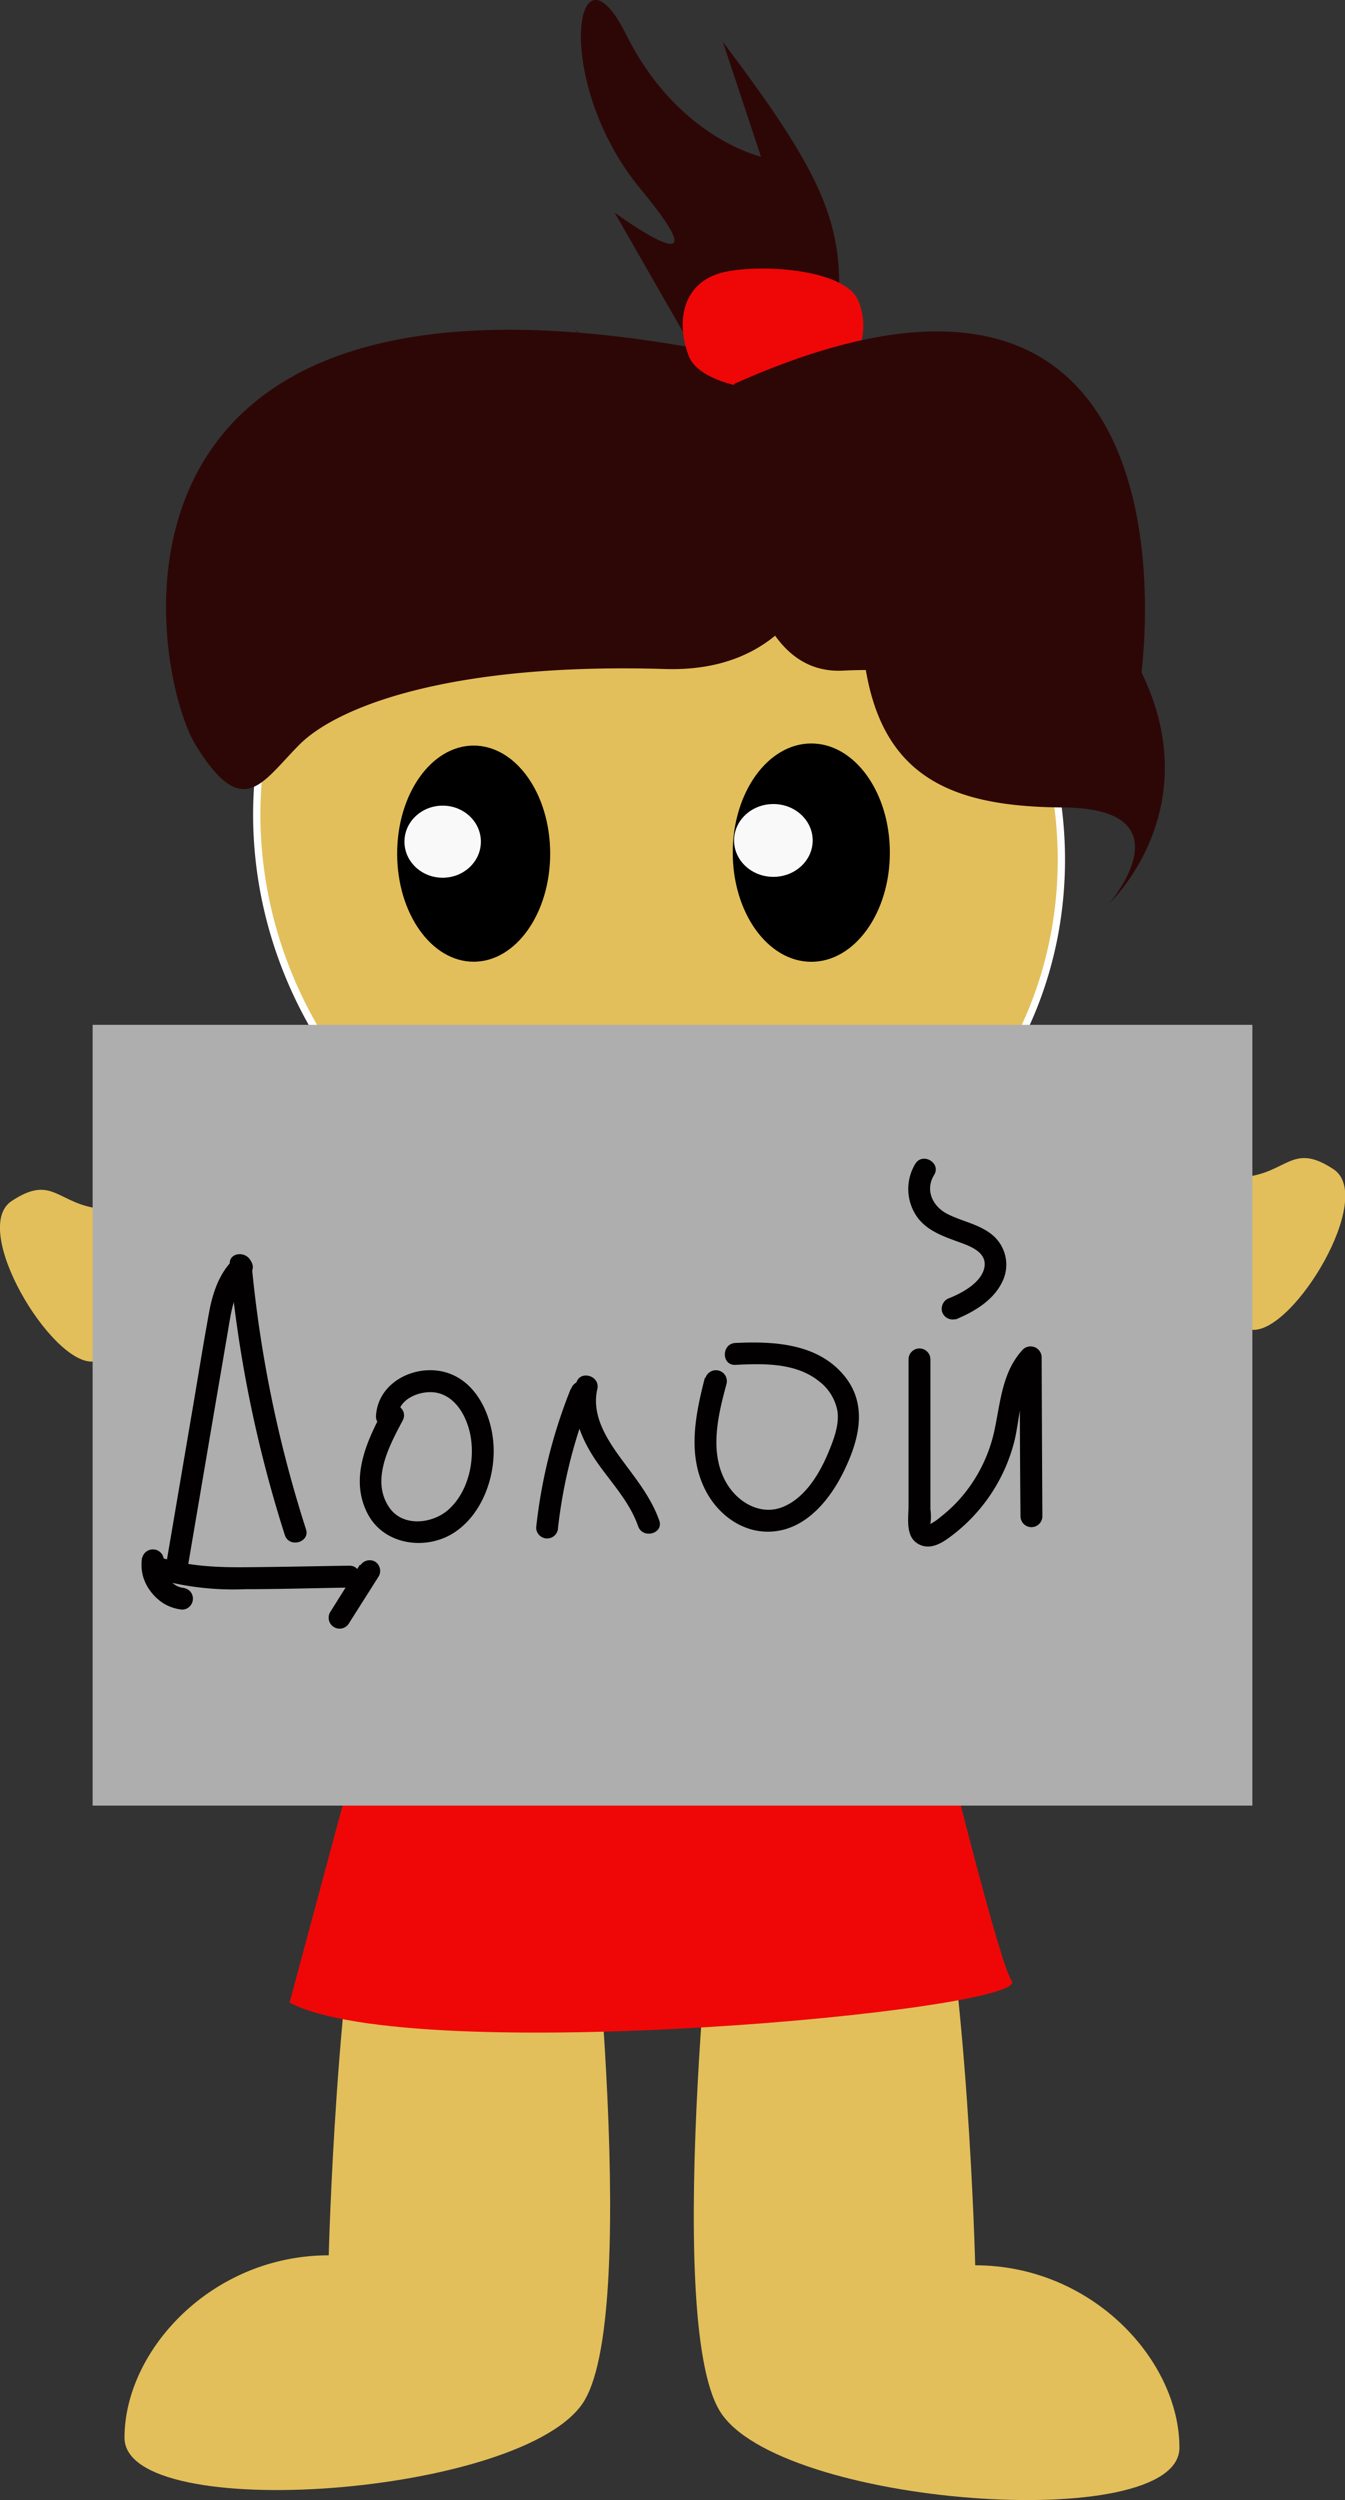 <svg xmlns="http://www.w3.org/2000/svg" viewBox="0 0 184.4 342.63"><rect x="0" y="0" width="184.4" height="342.63" fill="#333333" stroke="none"/><defs><style>.cls-1{fill:#e2bf5a}.cls-2{fill:#ef0707}.cls-4{fill:#2d0706}.cls-5{fill:#f9f9f9}.cls-7{fill:#020000}</style></defs><g id="Слой_2" data-name="Слой 2"><g id="Слой_1-2" data-name="Слой 1"><path class="cls-1" d="M65.43 170.35s-18.11-18.52-26.81-17.43-18.26 13.31-24.52 12.77-6.78-4.89-12.51-1.09 5.38 22.27 11.09 22 19.9-14.39 28.32-14.12 17.34 19 24.7 14.13-.27-16.26-.27-16.26zM119 166s18.11-18.51 26.81-17.43 18.27 13.31 24.52 12.77 6.78-4.89 12.51-1.09-5.37 22.27-11.09 22-19.89-14.39-28.32-14.12-17.35 19-24.71 14.13S119 166 119 166z"/><path class="cls-1" d="M122.7 255.45h-65l13-106h40l12 106z"/><path class="cls-1" d="M98.6 250.45s-7.9 67 .1 80 63 17 63 5-12-25-28-25c0 0-1-40-6-60s-27.2-19-29.1 0zm-18.44-1.37s7.91 67-.09 80-63 17-63 5 12-25 28-25c0 0 1-40 6-60s27.19-19 29.09 0z"/><path class="cls-2" d="M67.7 170.45s22.78 10.26 45.39.13c0 0 22.61 96.87 25.61 100.87s-82 12-99 3z"/><path d="M96.45 73.86c-3 4-7.86 3.73-10.9-.52s-5-9-7.29-13.51h-.07A51.21 51.21 0 0051 73.59c-21.35 20.71-21 55.93.69 78.67s56.66 24.38 78 3.67S150.77 100 129 77.25a58.64 58.64 0 00-29.34-16.77c.5 4.74-.27 9.43-3.21 13.38z" stroke="#fff" stroke-miterlimit="10" fill="#e2bf5a"/><path class="cls-4" d="M115.81 52.39a63.8 63.8 0 010 13.3c-1.22 11.59-6.31 26.48-24.5 26-29.66-.92-45.14 5.18-50.31 10.41s-7.73 10.47-14.18 0-18.9-78.92 88.99-49.71zM136.46 70c40.61 30.4 15.65 53.78 15.65 53.78s11.15-13-6.39-13.12-28.17-5.35-27.65-29.19S136.46 70 136.46 70z"/><path class="cls-4" d="M81.39 52s28.72 17.84 32.19-.54S115.2 27.11 99.1 5.73l5.23 15.74S92.88 18.9 85.85 4.74s-10.18 6.49 2 21.2-3.59 3.19-3.59 3.19L94.9 47.69s-10.5 4.23-16.57-3.13l6.07 7.36z"/><ellipse cx="64.94" cy="116.99" rx="10.49" ry="14.81"/><ellipse class="cls-5" cx="60.69" cy="115.35" rx="5.24" ry="4.94"/><path class="cls-2" d="M112.9 52.83c-4.41 1.68-16.72.63-18.48-4.07s-.76-9.43 3.66-11.11 17.86-1.06 19.62 3.64a8.87 8.87 0 01-4.8 11.54z"/><ellipse cx="111.23" cy="116.85" rx="10.77" ry="14.96"/><ellipse class="cls-5" cx="106.03" cy="115.18" rx="5.39" ry="4.99"/><path class="cls-4" d="M100.66 52.61a104.32 104.32 0 000 13.3c.73 11.59 3.82 26.48 14.83 26 18-.88 27.31 5.23 30.43 10.46s4.68 10.47 8.59 0S166 23.4 100.66 52.61z"/><path fill="#afaeae" d="M12.7 140.45h159v107h-159z"/><path class="cls-7" d="M19.48 213.45a6.28 6.28 0 00.13 2.59 6.38 6.38 0 001 2 6.85 6.85 0 001.89 1.75 6.16 6.16 0 002.45.8 1.44 1.44 0 001.06-.44 1.5 1.5 0 000-2.12 1.77 1.77 0 00-1.06-.44h-.07l.4.06a4.32 4.32 0 01-.71-.17l-.17-.06c-.24-.09.06.05.13.06a2 2 0 01-.33-.16l-.31-.19c-.12-.07-.42-.34 0 0-.18-.16-.37-.31-.54-.49l-.24-.27c-.13-.16.09.1.1.13a1.18 1.18 0 00-.13-.18 4.48 4.48 0 01-.35-.6s-.05-.11-.08-.16c-.12-.25.11.28.05.12a3.4 3.4 0 01-.12-.34 4.67 4.67 0 01-.17-.74l.06.4a4.41 4.41 0 010-1.09l-.06.4v-.07a1.61 1.61 0 00-.15-1.16 1.53 1.53 0 00-.89-.69 1.56 1.56 0 00-1.16.15 1.48 1.48 0 00-.69.9z"/><path class="cls-7" d="M32.05 172.55c-2.15 2.09-3 5-3.48 7.82-.68 3.73-1.28 7.47-1.91 11.21l-3.85 22.62c-.32 1.89 2.57 2.7 2.89.8l3.68-21.65 1.83-10.7c.47-2.79.83-5.91 3-8 1.39-1.35-.73-3.47-2.12-2.13z"/><path class="cls-7" d="M31.5 173.32a174.83 174.83 0 007.55 37.05c.59 1.83 3.49 1 2.9-.79a170.76 170.76 0 01-7.45-36.26c-.18-1.91-3.18-1.93-3 0zm-10.81 42.84a38.91 38.91 0 0013 1.63c4.74 0 9.47-.15 14.21-.22 1.93 0 1.93-3 0-3-4.58.07-9.17.17-13.75.21-4.29.05-8.58-.1-12.67-1.51-1.83-.63-2.62 2.27-.8 2.89z"/><path class="cls-7" d="M49.35 214.43l-4.06 6.47a1.5 1.5 0 102.59 1.51l4.06-6.41a1.51 1.51 0 00-.54-2 1.53 1.53 0 00-2 .53zm3.26-21.28c-2.36 4.36-4.74 9.54-2.17 14.37 2.27 4.26 8 5 11.82 2.52s5.71-7.64 5.39-12.17c-.29-4.08-2.42-8.74-6.74-9.85-4.12-1.05-9.08 1.44-9.36 6-.12 1.92 2.88 1.92 3 0 .14-2.38 3.1-3.49 5.14-3.18 3 .47 4.58 3.81 4.91 6.53.41 3.33-.53 7.16-3.07 9.48-2.2 2-6.28 2.47-8.15-.24-2.59-3.75 0-8.49 1.82-11.92.92-1.7-1.67-3.22-2.59-1.52zm25.64-2.81a71.34 71.34 0 00-4.74 19 1.5 1.5 0 003 0 68.83 68.83 0 014.63-18.18 1.5 1.5 0 00-1-1.84 1.54 1.54 0 00-1.85 1.05z"/><path class="cls-7" d="M79 189.53c-.89 3.8.59 7.52 2.7 10.64 2 2.92 4.59 5.56 5.79 9 .64 1.8 3.54 1 2.89-.8-1.16-3.27-3.34-5.87-5.36-8.64s-3.92-5.94-3.13-9.35c.44-1.88-2.45-2.68-2.89-.8zm17.63-.69c-1.28 5-2.39 10.39 0 15.21 1.88 3.84 5.83 6.52 10.19 5.72 4.06-.73 7-4.4 8.74-7.88 2.11-4.21 3.51-9.14.32-13.18-3.61-4.58-9.68-4.92-15.06-4.66-1.92.09-1.93 3.09 0 3 3.84-.19 8.23-.31 11.41 2.2a6.62 6.62 0 012.58 4.12c.28 1.95-.54 4-1.29 5.81-1.2 2.84-3.16 6.1-6.16 7.33s-6.16-.53-7.75-3.25c-2.43-4.15-1.18-9.27 0-13.62a1.5 1.5 0 00-2.89-.8zm27.93-2.54v20.07c0 1.64-.44 4.06 1.17 5.12s3.28.08 4.58-.9a23.45 23.45 0 008.7-12.84c.92-3.52.72-7.91 3.36-10.73l-2.56-1.02q0 10.89.1 21.79a1.5 1.5 0 003 0q-.06-10.89-.1-21.79a1.52 1.52 0 00-2.57-1.06c-2.79 3-3.05 7-3.84 10.79a20.73 20.73 0 01-5.25 10.18 20.23 20.23 0 01-2.22 2 7.09 7.09 0 01-1.19.84 1.41 1.41 0 01-.52.22c.34.3.45.24.34-.19a6.43 6.43 0 000-1.91V186.3a1.5 1.5 0 00-3 0zm6.44-5.47c2.44-1 5.07-2.52 6.33-5a5.3 5.3 0 00-1.37-6.66c-1.8-1.43-4.09-1.78-6.09-2.81s-3.08-3.25-1.8-5.34c1-1.65-1.59-3.16-2.59-1.51a6.66 6.66 0 00.33 7.37c1.39 1.85 3.62 2.59 5.71 3.36 1.44.52 3.67 1.32 3.47 3.24-.22 2.16-3 3.69-4.79 4.4a1.56 1.56 0 00-1.05 1.85 1.52 1.52 0 001.85 1.05z"/></g></g></svg>